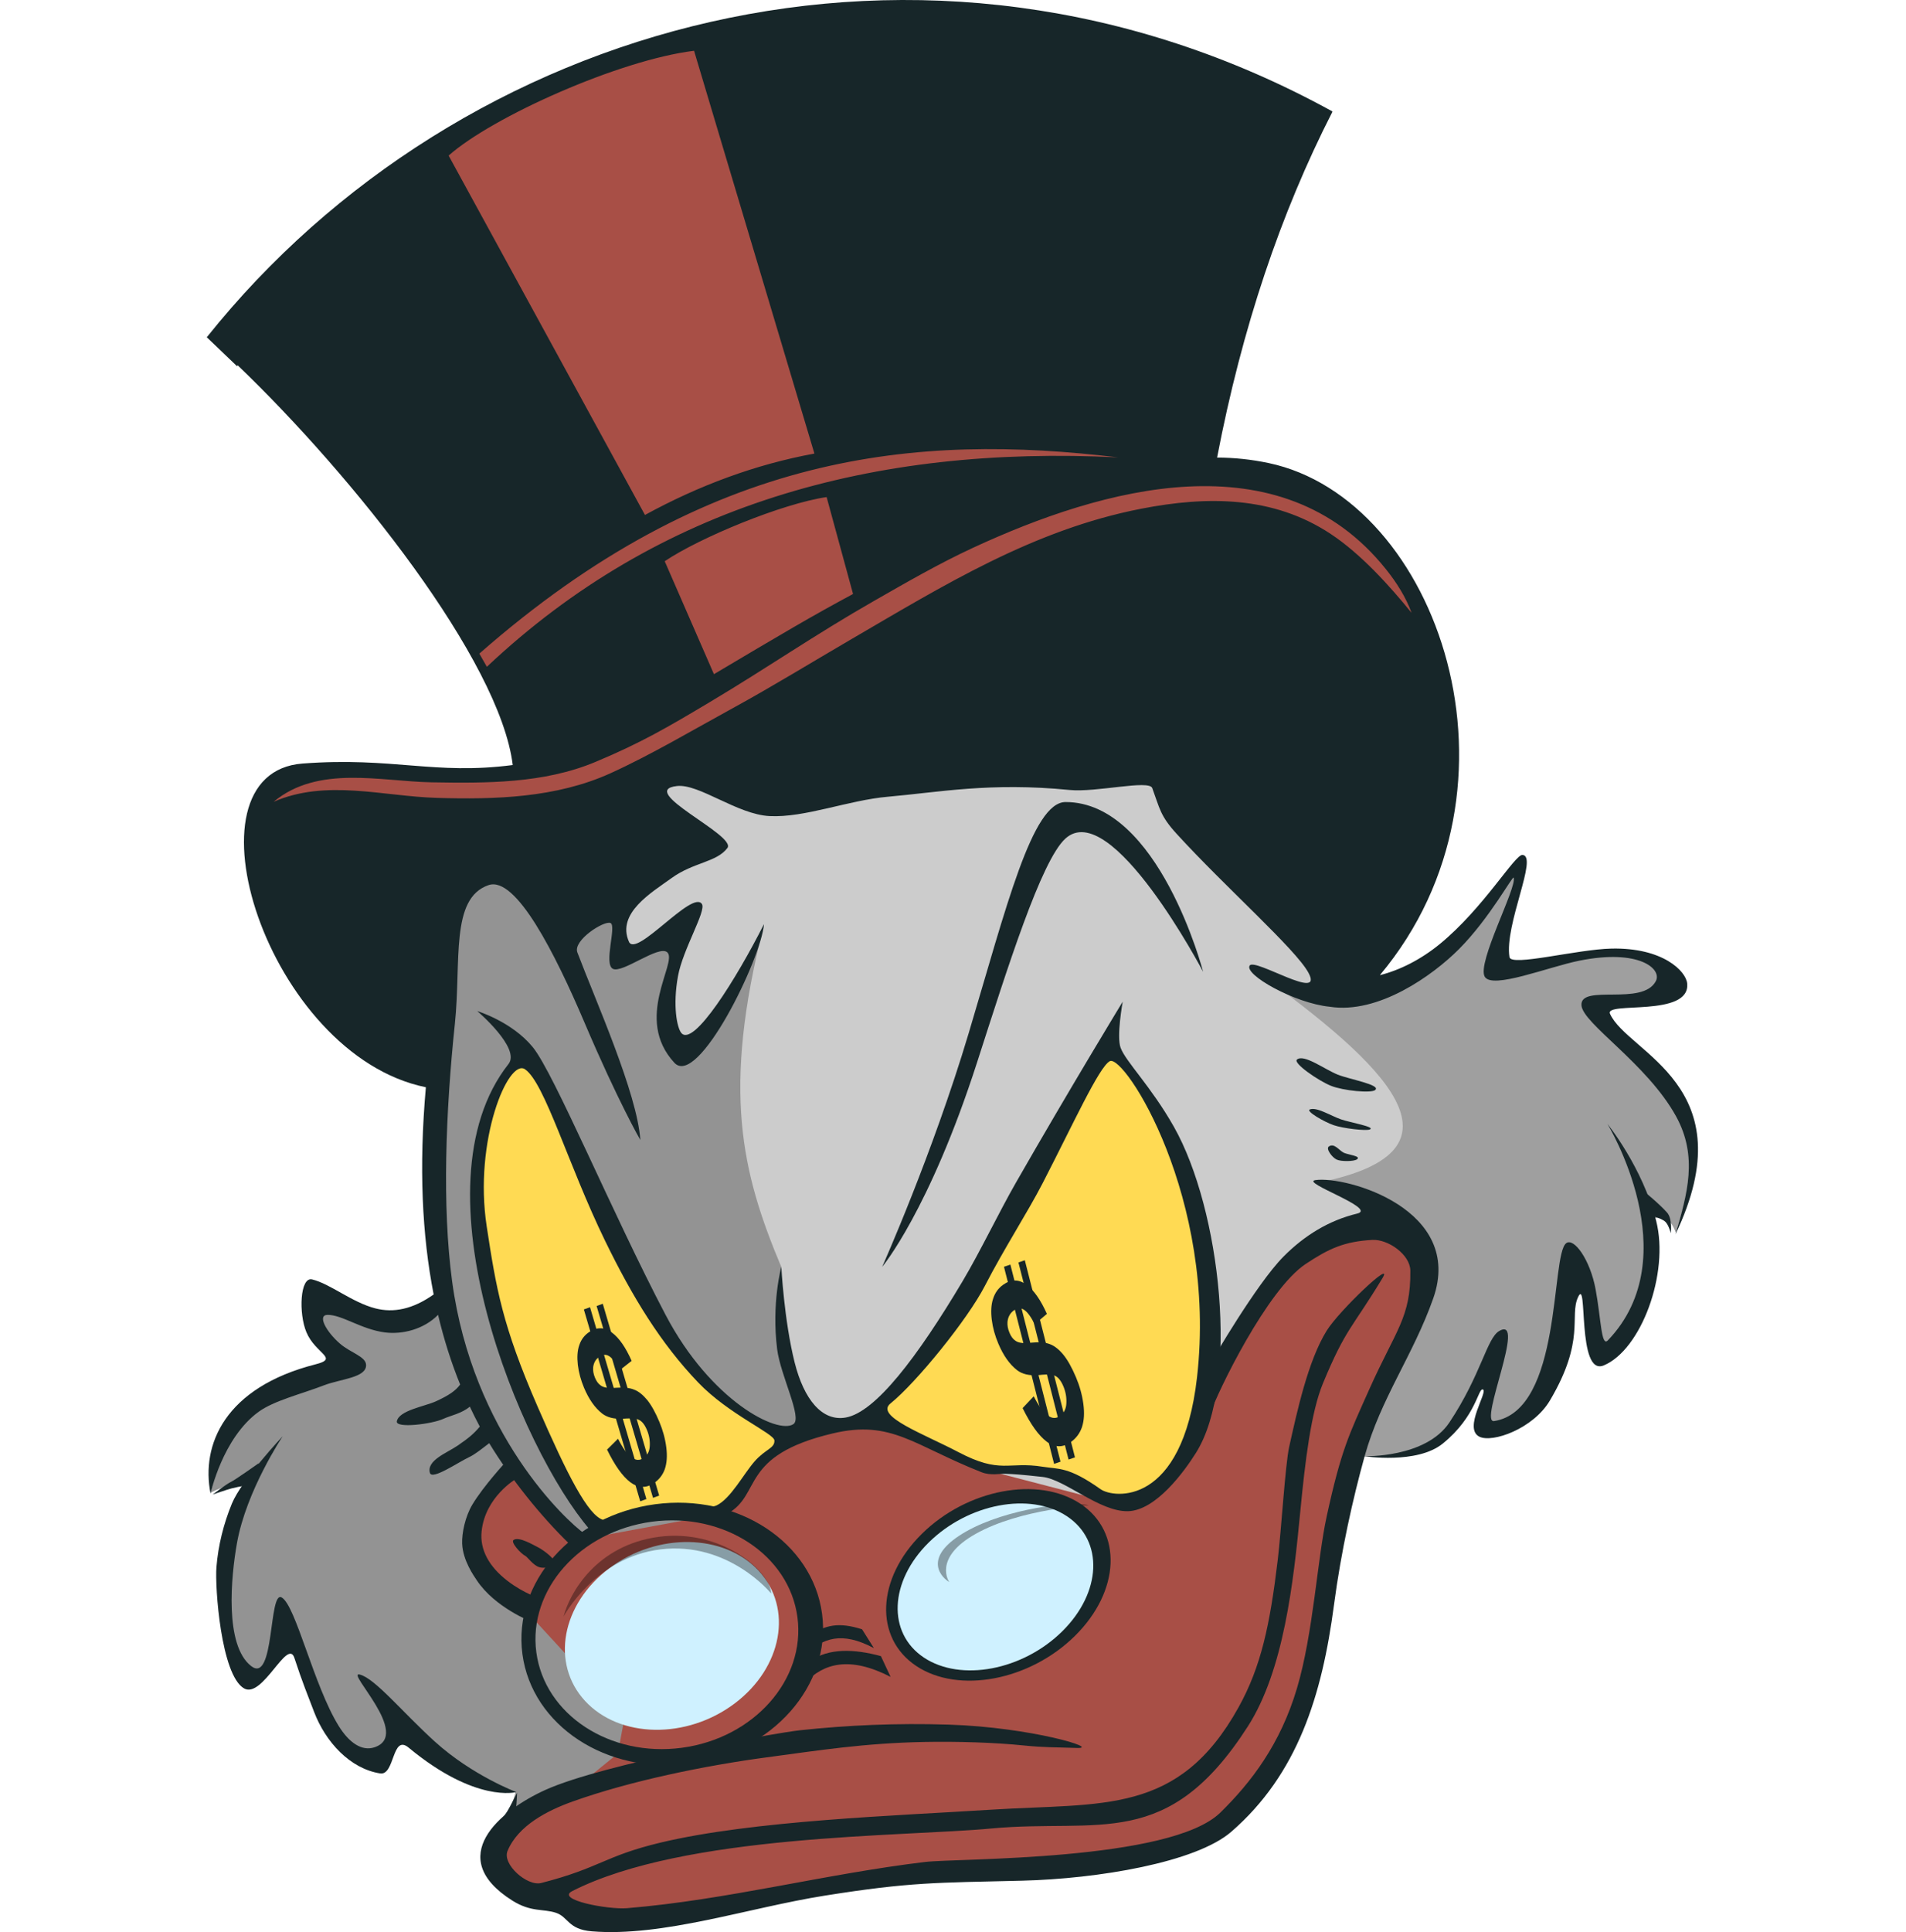 <svg width="151" height="153" viewBox="0 0 151 153" fill="none" xmlns="http://www.w3.org/2000/svg">
<g clip-path="url(#clip0_39_38)">
<g filter="url(#filter0_d_39_38)">
<path fill-rule="evenodd" clip-rule="evenodd" d="M20.654 64.903L35.501 65.36L47.536 64.331L57.659 58.386L73.969 49.926L82.18 45.238L95.79 42.494L103.889 43.866L110.862 49.811L112.662 49.354L111.538 45.918L107.041 41.235L101.144 38.051L93.035 37.339L86.247 31.214L55.552 2.881C47.977 4.693 40.818 7.629 34.128 11.838L37.468 51.058L37.993 52.456L38.899 53.61L41.506 60.999L31.923 61.074L22.967 61.561L20.903 63.285L20.654 64.903Z" fill="#A84F46"/>
<path fill-rule="evenodd" clip-rule="evenodd" d="M104.347 98.147C106.752 96.804 109.119 96.608 111.431 98.12L112.49 100.735L111.128 106.351L107.42 115.351C109.114 115.29 110.729 115.374 112.263 114.966L114.534 113.658L116.123 111.658L118.242 108.428L117.788 111.274L117.561 112.889L119.68 112.658L122.026 110.659L123.464 106.274L124.523 100.504L125.81 101.505L126.339 105.505L126.945 107.043L129.064 105.581L130.804 101.12V96.504C131.508 96.418 132.235 96.106 132.775 97.649L134.068 93.192L134.13 90.545L133.014 87.521L130.875 84.748L126.009 79.864L127.651 79.234L129.79 79.139L132.58 78.194L131.34 76.335L128.829 75.453L125.606 75.611L122.041 76.272L118.693 76.682L119.313 73.185L120.553 68.522L119.251 69.687L117.67 71.767L115.717 74.161L112.711 76.398L110.789 77.974L99.208 76.675L104.347 98.147Z" fill="#9F9F9F"/>
<path fill-rule="evenodd" clip-rule="evenodd" d="M104.371 78.873L104.031 72.522L90.805 59.537L48.525 61.475L46.99 69.446L64.428 131.485L92.672 117.17L95.539 112.274L97.279 107.197L102.35 99.812L109.423 96.57L104.551 93.629C116.993 91.113 109.797 84.326 99.416 76.847L104.371 78.873Z" fill="#CCCCCC"/>
<path fill-rule="evenodd" clip-rule="evenodd" d="M48.912 75.403L49.424 71.004L44.591 71.994L41.791 67.225L35.661 67.609L34.147 74.609L34.602 82.378L34.753 85.917L34.602 91.225V96.379L35.055 100.84L35.282 102.84L33.466 104.148L30.893 104.533L27.79 103.84L25.066 102.686L24.839 104.686L25.974 106.686L27.639 107.994L23.325 109.686L19.996 111.225L17.725 114.148L16.685 118.202C17.886 117.614 18.969 117.304 19.763 117.678L18.302 121.594L17.799 124.351L17.876 126.832L18.806 131.401L19.62 132.661L20.782 132.504L22.099 130.771L23.184 130.062L24.192 131.913L24.695 133.685L26.013 136.521L27.795 138.687L29.5 139.632L30.43 139.317L31.399 137.466L33.104 138.136L34.925 139.475L37.172 140.932L39.264 141.562L40.843 141.91C40.526 143.249 39.9 144.049 39.264 144.831L65.516 131.143L64.037 112.672C62.565 109.378 61.726 105.162 61.899 100.335C58.723 92.782 57.204 86.338 60.489 73.367C59.018 77.224 56.794 80.326 54.855 83.114L52.743 81.381L53.648 74.152L48.912 75.403Z" fill="#939393"/>
<path fill-rule="evenodd" clip-rule="evenodd" d="M109.291 97.033L111.564 98.031L112.804 100.499L112.494 103.439L110.066 108.691L107.018 116.41L104.744 127.805L103.401 134.684L99.837 141.459L96.168 144.925L91.571 146.71L80.308 147.97L72.765 148.338L66.308 149.283L59.023 150.543L50.034 152.014L43.628 150.491L40.322 149.231L39.082 146.5L41.096 143.717L45.985 141.273L48.945 138.865L49.473 136.042L41.51 127.385L38.41 124.707L37.325 121.661L38.255 118.983L40.322 116.778L41.51 117.04L42.646 118.668L44.248 120.506L45.953 121.924L57.06 119.876L58.61 118.196L59.953 116.147L61.864 114.362L64.809 113.207L67.909 112.577L70.441 112.786L72.352 113.627L77.518 116.252L88.213 119.036L90.744 118.511L92.759 117.04L94.205 114.415L95.652 110.738L96.995 107.483L99.01 104.227L101.49 101.076L103.918 98.713L106.811 97.4L109.291 97.033Z" fill="#A84F46"/>
<path fill-rule="evenodd" clip-rule="evenodd" d="M47.53 121.076L45.05 117.558L42.415 112.412L39.832 105.953L38.386 99.966L37.869 93.77L38.437 89.253L39.316 86.523L40.659 84.475L41.692 83.687L43.139 85.315L44.275 88.151L46.703 93.507L50.01 100.439L52.748 105.27L54.969 108.421L56.777 110.259L58.276 111.466L59.807 112.412L61.625 113.487L62.088 114.327L60.997 115.268L60.071 116.075L58.815 117.991L57.525 119.402L56.269 120.074L53.591 119.705L50.417 120.007L47.53 121.076ZM69.309 111.855L71.425 109.569L73.475 107.351L75.393 104.259L77.707 100.293L80.022 96.731L82.138 92.698L84.452 88.262L87.957 82.683L88.817 83.758L90.007 85.439L91.705 88.038L93.398 91.695L94.837 96.04L95.387 99.912L95.853 104.342L95.683 107.612L95.387 110.709L94.795 113.032L93.525 115.786L91.197 118.324L88.87 118.883L87.431 118.84L83.537 116.861L80.956 116.345H77.358L75.835 115.355L71.983 113.505L69.309 111.855Z" fill="#FFDA53"/>
<path d="M58.188 134.906C61.985 132.06 62.844 127.353 60.106 124.393C57.368 121.433 52.07 121.34 48.273 124.187C44.475 127.033 43.616 131.74 46.354 134.7C49.092 137.66 54.39 137.752 58.188 134.906Z" fill="#CFF1FF"/>
<path d="M83.797 130.265C87.735 127.42 88.793 122.99 86.159 120.37C83.525 117.751 78.197 117.933 74.258 120.778C70.32 123.623 69.262 128.053 71.896 130.673C74.53 133.292 79.858 133.11 83.797 130.265Z" fill="#CFF1FF"/>
<path fill-rule="evenodd" clip-rule="evenodd" d="M127.348 89.004C127.348 89.004 133.768 99.489 127.379 106.145C126.852 106.694 126.847 104.46 126.407 102.09C125.973 99.758 124.697 97.982 124.079 98.448C122.835 99.385 123.793 111.687 118.369 112.534C117.132 112.727 120.974 104.134 118.777 105.398C117.785 105.969 117.346 108.862 114.825 112.645C112.938 115.477 108.074 115.317 108.074 115.317C108.074 115.317 112.256 115.969 114.296 114.319C116.962 112.162 117.1 109.887 117.482 110.033C117.911 110.197 115.895 113.115 117.202 113.77C118.223 114.283 121.459 113.153 122.793 110.899C125.621 106.118 124.32 104.25 125.015 102.728C125.813 100.983 124.899 109.028 127.059 108.124C130.011 106.888 132.262 100.835 131.209 96.685C130.128 92.425 127.348 89.004 127.348 89.004Z" fill="#172629"/>
<path fill-rule="evenodd" clip-rule="evenodd" d="M95.316 76.956C95.316 76.956 91.816 63.51 84.419 63.514C81.773 63.515 79.738 71.805 76.74 81.825C73.87 91.418 69.888 100.322 69.888 100.322C69.888 100.322 73.621 95.876 77.411 84.118C79.824 76.629 82.475 68.184 84.394 66.416C88.02 63.078 95.316 76.956 95.316 76.956Z" fill="#172629"/>
<path fill-rule="evenodd" clip-rule="evenodd" d="M42.212 82.928C40.556 80.897 37.808 80.066 37.808 80.066C37.808 80.066 41.273 83.005 40.284 84.26C32.596 94.018 41.247 114.774 46.733 121.138C46.733 121.138 49.822 120.018 52.603 119.776C54.873 119.579 56.831 120.312 57.626 119.872C60.4 118.335 58.537 115.272 65.978 113.51C70.631 112.409 72.362 114.456 77.766 116.586C78.482 116.868 79.245 116.686 79.654 116.706C80.462 116.745 80.75 116.755 82.602 116.957C84.37 117.15 87.118 119.726 89.361 119.671C91.594 119.616 93.844 116.492 94.753 115.043C98.21 109.533 96.731 95.803 92.989 89.209C91.177 86.014 89.185 84.074 88.778 82.972C88.442 82.064 88.945 79.322 88.945 79.322C88.945 79.322 84.732 86.237 80.482 93.658C79.13 96.019 77.629 99.158 76.275 101.433C72.668 107.494 69.351 111.84 67.001 112.253C65.13 112.583 63.691 110.823 62.954 107.891C62.12 104.571 61.899 100.322 61.899 100.322C61.899 100.322 61.108 103.182 61.569 106.846C61.83 108.917 63.583 112.276 62.86 112.773C61.638 113.613 56.328 110.976 52.726 104.118C48.497 96.065 43.907 85.005 42.212 82.928ZM94.832 109.073C96.453 94.86 89.057 83.424 87.919 84.034C87.072 84.488 85.004 89.04 82.602 93.696C81.393 96.041 79.576 98.818 78.022 101.834C76.657 104.483 72.616 109.465 70.542 111.143C69.298 112.149 73.2 113.557 75.918 114.987C79.291 116.761 79.857 115.707 82.602 116.149C83.873 116.354 84.651 116.125 87.193 117.929C88.214 118.653 93.662 119.332 94.832 109.073ZM61.351 114.065C61.321 113.513 57.708 111.985 55.309 109.475C52.347 106.375 50.133 102.764 47.94 98.265C45.009 92.251 43.164 85.749 41.592 84.674C40.276 83.776 37.514 90.308 38.56 97.128C39.306 102 39.782 104.946 42.611 111.434C44.945 116.785 46.586 120.037 47.814 120.37C48.094 120.446 50.173 119.46 52.19 119.258C54.207 119.056 56.115 119.524 56.761 119.217C57.887 118.683 58.898 116.737 59.782 115.725C60.639 114.744 61.387 114.699 61.351 114.065Z" fill="#172629"/>
<path fill-rule="evenodd" clip-rule="evenodd" d="M51.89 119.121C58.441 118.242 64.373 122.131 65.127 127.8C65.881 133.469 61.175 138.785 54.624 139.664C48.072 140.543 42.141 136.654 41.387 130.985C40.632 125.316 45.339 120 51.89 119.121ZM51.642 120.504C57.351 119.738 62.519 123.127 63.176 128.066C63.834 133.006 59.733 137.639 54.024 138.405C48.315 139.17 43.147 135.782 42.49 130.842C41.832 125.902 45.933 121.27 51.642 120.504Z" fill="#172629"/>
<path fill-rule="evenodd" clip-rule="evenodd" d="M61.095 126.187C61.095 126.187 57.721 122.031 52.314 122.695C47.138 123.33 44.645 128.019 44.645 128.019C45.131 126.144 47.249 122.362 52.182 121.7C57.115 121.038 61.023 124.408 61.095 126.187Z" fill="black" fill-opacity="0.35"/>
<path fill-rule="evenodd" clip-rule="evenodd" d="M86.263 119.202C86.263 119.202 80.891 119.45 77.299 121.464C73.86 123.391 75.205 125.286 75.205 125.286C74.285 124.705 73.279 123.139 76.518 121.29C79.757 119.441 84.99 118.835 86.263 119.202Z" fill="black" fill-opacity="0.35"/>
<path fill-rule="evenodd" clip-rule="evenodd" d="M73.029 121.467C76.619 117.924 82.253 116.857 85.601 119.087C88.948 121.316 88.751 126.003 85.16 129.546C81.57 133.089 75.936 134.156 72.588 131.926C69.241 129.697 69.438 125.01 73.029 121.467ZM73.578 122.148C76.707 119.061 81.616 118.131 84.533 120.074C87.451 122.016 87.279 126.1 84.15 129.188C81.021 132.275 76.112 133.205 73.195 131.262C70.278 129.319 70.449 125.235 73.578 122.148Z" fill="#172629"/>
<path fill-rule="evenodd" clip-rule="evenodd" d="M105.968 85.095C104.931 84.676 103.295 83.441 102.748 83.907C102.424 84.184 104.428 85.574 105.442 85.983C106.417 86.376 108.635 86.585 108.947 86.318C109.434 85.902 106.904 85.473 105.968 85.095Z" fill="#172629"/>
<path fill-rule="evenodd" clip-rule="evenodd" d="M40.19 125.176C38.761 124.072 37.998 122.735 38.156 121.255C38.446 118.526 40.873 117.118 40.873 117.118L40.111 115.724C40.111 115.724 38.322 117.646 37.42 119.15C36.857 120.091 36.58 121.401 36.614 122.241C36.667 123.577 37.549 124.806 37.77 125.138C39.222 127.321 42.115 128.427 42.115 128.427L42.833 126.597C42.833 126.597 41.519 126.203 40.19 125.176Z" fill="#172629"/>
<path fill-rule="evenodd" clip-rule="evenodd" d="M106.249 88.646C105.454 88.373 104.297 87.632 103.764 87.86C103.449 87.996 104.887 88.837 105.663 89.103C106.41 89.359 108.222 89.571 108.526 89.44C109.001 89.237 106.965 88.892 106.249 88.646Z" fill="#172629"/>
<path fill-rule="evenodd" clip-rule="evenodd" d="M106.454 91.283C106.087 91.103 105.71 90.49 105.277 90.788C105.02 90.965 105.525 91.645 105.884 91.821C106.228 91.99 107.252 91.982 107.499 91.811C107.885 91.546 106.784 91.445 106.454 91.283Z" fill="#172629"/>
<path fill-rule="evenodd" clip-rule="evenodd" d="M42.652 122.544C42.284 122.366 41.124 121.652 40.689 121.948C40.431 122.124 41.258 123.035 41.617 123.209C41.777 123.287 42.239 123.958 42.719 124.102C43.275 124.27 43.739 123.963 43.872 123.872C44.26 123.609 42.984 122.706 42.652 122.544Z" fill="#172629"/>
<path fill-rule="evenodd" clip-rule="evenodd" d="M18.303 117.346C17.966 117.497 16.847 118.351 16.847 118.351C16.847 118.351 17.994 117.956 18.354 117.863C18.919 117.716 20.008 117.543 20.008 117.543L20.508 115.863C20.508 115.863 18.607 117.209 18.303 117.346Z" fill="#172629"/>
<path fill-rule="evenodd" clip-rule="evenodd" d="M47.739 137.92C47.45 137.922 46.344 137.931 46.344 137.931C46.344 137.931 47.174 137.924 47.396 137.922C47.746 137.919 48.284 137.914 48.284 137.914L49.81 137.903C49.81 137.903 47.999 137.918 47.739 137.92Z" fill="#172629"/>
<path fill-rule="evenodd" clip-rule="evenodd" d="M132.076 96.028C132.511 96.519 132.367 97.655 132.367 97.655C132.367 97.655 132.205 97.021 131.951 96.768C131.571 96.389 130.459 96.211 130.459 96.211L130.221 94.328C130.221 94.328 131.426 95.292 132.076 96.028Z" fill="#172629"/>
<path fill-rule="evenodd" clip-rule="evenodd" d="M40.768 143.864C40.914 143.508 40.967 141.971 40.967 141.971C40.967 141.971 40.397 143.102 40.202 143.414C39.897 143.904 39.249 144.736 39.249 144.736L39.644 146.102C39.644 146.102 40.637 144.186 40.768 143.864Z" fill="#172629"/>
<path fill-rule="evenodd" clip-rule="evenodd" d="M107.516 96.104C105.286 96.64 103.331 97.841 101.678 99.513C99.523 101.692 96.02 107.749 96.02 107.749L95.858 111.987C96.471 110.182 100.404 102.106 103.44 100.093C105.302 98.859 106.496 98.315 108.715 98.188C109.965 98.116 111.717 99.347 111.732 100.619C111.776 104.336 110.587 105.301 108.478 110.022C106.87 113.621 106.252 114.814 105.103 120.089C104.354 123.531 104.045 129.319 102.758 133.669C101.436 138.134 99.116 141.147 96.68 143.536C92.735 147.405 75.829 147.144 73.302 147.446C65.392 148.389 57.619 150.452 49.681 151.107C48.171 151.232 43.982 150.441 45.337 149.753C54.256 145.221 71.458 145.458 78.525 144.797C87.099 143.994 92.495 146.625 98.855 136.719C101.707 132.277 102.473 125.307 103.011 119.722C103.396 115.713 103.86 111.835 104.812 109.539C106.618 105.183 107.082 105.241 109.518 101.225C110.495 99.615 106.097 103.777 105.104 105.377C103.618 107.77 102.752 111.811 102.135 114.57C101.824 115.958 101.51 121.179 101.227 123.53C100.609 128.677 99.914 131.969 98.123 135.199C93.371 143.767 87.368 142.746 78.51 143.309C71.07 143.783 59.654 144.161 52.326 145.915C47.867 146.983 47.551 147.915 42.875 149.113C41.771 149.396 39.765 147.635 40.211 146.569C41.049 144.567 43.338 143.386 45.358 142.663C49.953 141.018 55.895 139.81 60.725 139.165C64.877 138.61 68.436 138.038 73.233 137.944C75.805 137.894 78.828 137.986 81.121 138.223C82.726 138.388 83.556 138.358 85.3 138.419C87.265 138.488 81.717 136.78 75.159 136.571C71.018 136.44 67.129 136.617 63.391 137.016C61.423 137.226 47.812 139.664 43.212 141.739C39.594 143.371 35.167 147.087 40.59 150.506C42.072 151.44 43.032 151.139 44.043 151.472C45.033 151.799 44.991 152.786 46.882 152.94C52.508 153.399 59.258 151.078 65.347 150.112C72.168 149.03 74.142 149.096 80.982 148.929C86.962 148.782 94.744 147.491 97.553 145.05C102.802 140.491 104.734 134.277 105.683 127.092C106.245 122.836 107.186 118.649 108.109 115.325C109.385 110.73 111.962 107.314 113.546 102.818C116.024 95.783 106.696 93.106 104.216 93.451C102.972 93.624 109.184 95.704 107.516 96.104Z" fill="#172629"/>
<path fill-rule="evenodd" clip-rule="evenodd" d="M18.773 122.199C19.517 118.023 22.401 113.729 22.401 113.729C22.401 113.729 19.151 117.178 18.373 119.066C17.716 120.66 17.285 122.377 17.147 124.099C17.019 125.691 17.507 132.629 19.326 133.698C20.796 134.561 22.786 129.647 23.325 131.298C23.927 133.147 24.434 134.386 24.881 135.559C25.791 137.948 27.734 140.061 30.115 140.435C31.294 140.62 31.041 137.289 32.373 138.393C37.701 142.811 40.909 141.914 40.909 141.914C40.909 141.914 37.429 140.609 34.463 137.927C31.912 135.62 29.716 132.908 28.499 132.604C27.342 132.315 32.649 137.392 29.658 138.37C28.664 138.694 27.658 138.009 26.834 136.679C24.851 133.481 23.439 127.154 22.321 126.503C21.267 125.888 21.78 133.402 19.894 131.932C17.779 130.284 18.298 124.865 18.773 122.199Z" fill="#172629"/>
<path fill-rule="evenodd" clip-rule="evenodd" d="M69.789 131.148C67.659 130.564 65.636 130.503 64.186 131.539L63.77 133.271C65.243 131.722 67.299 131.113 70.557 132.792L69.789 131.148Z" fill="#172629"/>
<path fill-rule="evenodd" clip-rule="evenodd" d="M68.296 129.023C66.466 128.442 65.381 128.659 64.127 129.54L63.77 131.025C65.209 129.728 66.668 129.152 69.233 130.513L68.296 129.023Z" fill="#172629"/>
<path fill-rule="evenodd" clip-rule="evenodd" d="M36.455 109.641C35.76 107.926 35.172 106.091 34.705 104.121C33.583 105.264 31.888 105.693 30.49 105.513C28.628 105.272 27.106 104.117 25.956 104.123C25.116 104.128 25.836 105.45 26.932 106.4C27.774 107.13 28.982 107.415 29.003 108.089C29.035 109.105 26.982 109.195 25.668 109.701C23.852 110.4 21.708 110.913 20.486 111.801C17.626 113.881 16.68 118.279 16.68 118.279C15.912 114.41 17.811 109.868 25.012 108.036C26.885 107.56 24.994 107.209 24.276 105.5C23.645 104.001 23.77 101.084 24.728 101.317C26.185 101.672 27.879 103.133 29.744 103.611C31.169 103.976 32.684 103.689 34.355 102.508C33.44 97.842 33.176 92.44 33.739 86.099C21.195 83.542 14.099 61.208 23.972 60.464C31.143 59.923 34.413 61.393 40.621 60.582C39.604 52.307 27.988 37.701 18.828 28.927L18.779 28.999L16.383 26.707L16.4 26.687L16.383 26.673L16.415 26.668C36.327 1.76 73.177 -8.974 105.555 8.822L105.538 8.853L105.555 8.859C101.465 16.863 98.393 25.96 96.422 36.237C97.758 36.238 99.117 36.376 100.511 36.67C113.942 39.506 121.829 62.303 109.318 77.222C110.903 76.826 112.575 75.977 114.057 74.765C117.527 71.929 120.006 67.661 120.614 67.701C121.89 67.786 119.18 73.2 119.586 75.792C119.707 76.564 124.924 75.176 127.667 75.117C131.739 75.028 133.573 76.906 133.665 77.882C133.919 80.587 127.101 79.276 127.549 80.279C128.944 83.4 138.393 85.937 132.731 97.755C133.679 94.554 134.531 91.583 132.788 88.41C130.489 84.223 125.362 81.044 125.288 79.599C125.201 77.896 130.134 79.699 131.182 77.693C131.685 76.73 129.856 75.121 125.126 76.074C122.647 76.573 118.225 78.364 117.627 77.346C116.985 76.252 120.194 70.267 119.918 69.501C119.848 69.306 118.018 72.716 115.595 75.15C113.497 77.257 109.189 80.33 105.34 79.722C102.557 79.447 98.521 77.161 99.008 76.458C99.427 75.853 104.935 79.373 103.654 77.02C102.634 75.147 97.065 70.245 93.214 66.026C91.915 64.604 91.886 64.042 91.286 62.408C91.035 61.723 86.842 62.767 84.733 62.557C78.446 61.933 74.319 62.747 70.358 63.091C67.2 63.366 63.757 64.767 60.969 64.625C58.405 64.496 55.379 62.05 53.633 62.244C50.373 62.604 58.386 66.149 57.626 67.154C56.761 68.298 54.95 68.264 53.182 69.549C51.646 70.665 48.821 72.308 49.828 74.578C50.406 75.88 54.875 70.416 55.612 71.595C55.958 72.148 54.099 75.18 53.716 77.281C53.284 79.643 53.635 81.371 53.97 81.791C54.92 82.984 58.339 77.51 60.525 73.181C60.306 75.934 55.293 86.179 53.425 84.159C50.188 80.659 53.68 76.235 52.877 75.426C52.227 74.772 49.306 77.11 48.554 76.721C47.803 76.332 48.865 73.314 48.368 73.093C47.872 72.872 45.377 74.458 45.74 75.419C47.155 79.165 50.492 86.6 50.729 90.273C50.729 90.273 48.974 87.244 46.307 80.978C43.993 75.541 40.879 69.356 38.71 70.09C35.647 71.127 36.554 76.159 36.037 81.07C35.308 88 35.018 95.542 35.819 101.471C37.451 113.54 44.815 120.404 46.335 121.475L45.144 122.292C42.83 120.057 40.5 117.143 38.757 114.284C38.123 114.766 37.632 115.17 37.167 115.389C36.282 115.805 34.228 117.227 34.059 116.638C33.775 115.645 35.424 115.047 36.253 114.479C37.133 113.875 37.53 113.544 38.011 112.972C37.736 112.456 37.472 111.929 37.219 111.389C36.615 111.921 35.633 112.118 35.139 112.351C34.253 112.768 31.311 113.143 31.44 112.544C31.627 111.678 33.636 111.38 34.547 110.963C35.544 110.506 36.087 110.143 36.455 109.641ZM21.676 63.494C25.839 61.68 30.32 63.057 34.606 63.184C39.227 63.319 44.061 63.185 48.364 61.234C51.554 59.788 55.014 57.74 58.09 56.058C61.175 54.371 64.275 52.466 67.314 50.695C74.742 46.367 81.842 41.952 90.414 40.285C95.635 39.27 100.862 39.263 105.426 42.285C107.833 43.879 110.087 46.387 111.833 48.536C111.375 47.279 110.637 46.123 109.805 45.083C101.447 34.623 87.328 38.633 77.083 43.38C74.377 44.634 71.785 46.133 69.193 47.615C64.533 50.28 60.872 52.831 56.261 55.582C52.907 57.584 50.789 58.825 47.172 60.337C43.071 62.052 38.529 62.025 34.184 61.95C30.157 61.879 25.206 60.558 21.676 63.494ZM65.488 39.363C61.991 39.873 55.453 42.562 52.661 44.444L56.561 53.388C61.976 50.174 64.332 48.779 67.582 47.037L65.488 39.363ZM88.586 36.221C72.612 34.31 56.214 35.75 37.975 51.76L38.571 52.803C52.171 39.991 69.173 35.248 88.586 36.221ZM54.986 4.021C49.071 4.744 39 9.251 35.542 12.321L51.096 40.779C55.37 38.445 59.833 36.781 64.521 35.918L54.986 4.021Z" fill="#172629"/>
<path d="M48.093 114.793L48.961 113.934C49.341 114.677 49.688 115.153 50.015 115.394C50.349 115.65 50.663 115.672 50.963 115.475C51.284 115.265 51.455 114.946 51.476 114.518C51.504 114.086 51.43 113.659 51.253 113.237C51.137 112.961 51.008 112.756 50.858 112.606C50.709 112.456 50.518 112.375 50.293 112.336C50.136 112.315 49.795 112.311 49.29 112.353C48.629 112.373 48.097 112.246 47.695 111.93C47.123 111.478 46.647 110.798 46.266 109.889C46.015 109.289 45.852 108.692 45.778 108.079C45.711 107.482 45.739 106.946 45.896 106.512C46.047 106.061 46.313 105.721 46.689 105.475C47.303 105.072 47.903 105.092 48.475 105.523C49.054 105.95 49.572 106.707 50.041 107.765L49.092 108.511C48.799 107.938 48.534 107.574 48.282 107.408C48.036 107.238 47.77 107.247 47.498 107.426C47.211 107.615 47.04 107.892 46.992 108.275C46.971 108.537 47.011 108.8 47.14 109.109C47.256 109.385 47.399 109.58 47.583 109.708C47.814 109.887 48.223 109.95 48.81 109.896C49.41 109.854 49.88 109.897 50.228 110.041C50.576 110.165 50.93 110.45 51.263 110.851C51.604 111.269 51.923 111.846 52.236 112.592C52.514 113.258 52.698 113.924 52.785 114.611C52.873 115.298 52.831 115.863 52.667 116.343C52.502 116.803 52.209 117.182 51.785 117.459C51.164 117.867 50.55 117.835 49.931 117.373C49.318 116.906 48.705 116.046 48.093 114.793Z" fill="#172629"/>
<path d="M81.015 111.505L81.895 110.574C82.294 111.345 82.655 111.835 82.993 112.079C83.338 112.339 83.66 112.352 83.966 112.136C84.293 111.904 84.465 111.563 84.482 111.112C84.506 110.657 84.425 110.209 84.24 109.77C84.118 109.483 83.984 109.272 83.829 109.118C83.673 108.965 83.477 108.885 83.246 108.851C83.084 108.833 82.735 108.84 82.217 108.899C81.539 108.94 80.992 108.823 80.577 108.503C79.985 108.044 79.489 107.342 79.09 106.397C78.825 105.772 78.652 105.149 78.57 104.505C78.495 103.879 78.518 103.314 78.675 102.852C78.825 102.373 79.095 102.006 79.477 101.735C80.103 101.292 80.719 101.295 81.311 101.732C81.909 102.164 82.447 102.945 82.939 104.045L81.974 104.86C81.668 104.265 81.392 103.89 81.131 103.723C80.878 103.551 80.605 103.569 80.327 103.766C80.035 103.973 79.862 104.27 79.817 104.676C79.798 104.952 79.842 105.228 79.978 105.548C80.099 105.835 80.248 106.037 80.438 106.166C80.677 106.348 81.098 106.401 81.699 106.326C82.314 106.264 82.797 106.295 83.155 106.436C83.513 106.556 83.879 106.845 84.226 107.258C84.579 107.687 84.913 108.285 85.242 109.061C85.534 109.753 85.729 110.449 85.826 111.17C85.923 111.891 85.886 112.487 85.722 112.998C85.559 113.487 85.261 113.895 84.83 114.2C84.197 114.648 83.567 114.634 82.926 114.166C82.293 113.693 81.655 112.806 81.015 111.505Z" fill="#172629"/>
<path d="M81.19 99.798L80.684 99.974L84.656 115.581L85.162 115.406L81.19 99.798Z" fill="#172629"/>
<path d="M80.045 100.141L79.538 100.316L83.51 115.924L84.016 115.749L80.045 100.141Z" fill="#172629"/>
<path d="M47.754 103.243L47.266 103.421L51.733 118.613L52.221 118.435L47.754 103.243Z" fill="#172629"/>
<path d="M46.743 103.516L46.255 103.695L50.721 118.887L51.21 118.709L46.743 103.516Z" fill="#172629"/>
</g>
</g>
<defs>
<filter id="filter0_d_39_38" x="6.383" y="-10" width="138.138" height="173" filterUnits="userSpaceOnUse" color-interpolation-filters="sRGB">
<feFlood flood-opacity="0" result="BackgroundImageFix"/>
<feColorMatrix in="SourceAlpha" type="matrix" values="0 0 0 0 0 0 0 0 0 0 0 0 0 0 0 0 0 0 127 0" result="hardAlpha"/>
<feOffset/>
<feGaussianBlur stdDeviation="5"/>
<feComposite in2="hardAlpha" operator="out"/>
<feColorMatrix type="matrix" values="0 0 0 0 0.863 0 0 0 0 0.651 0 0 0 0 0.318 0 0 0 1 0"/>
<feBlend mode="normal" in2="BackgroundImageFix" result="effect1_dropShadow_39_38"/>
<feBlend mode="normal" in="SourceGraphic" in2="effect1_dropShadow_39_38" result="shape"/>
</filter>
<clipPath id="clip0_39_38">
<rect width="151" height="153" fill="white"/>
</clipPath>
</defs>
</svg>
